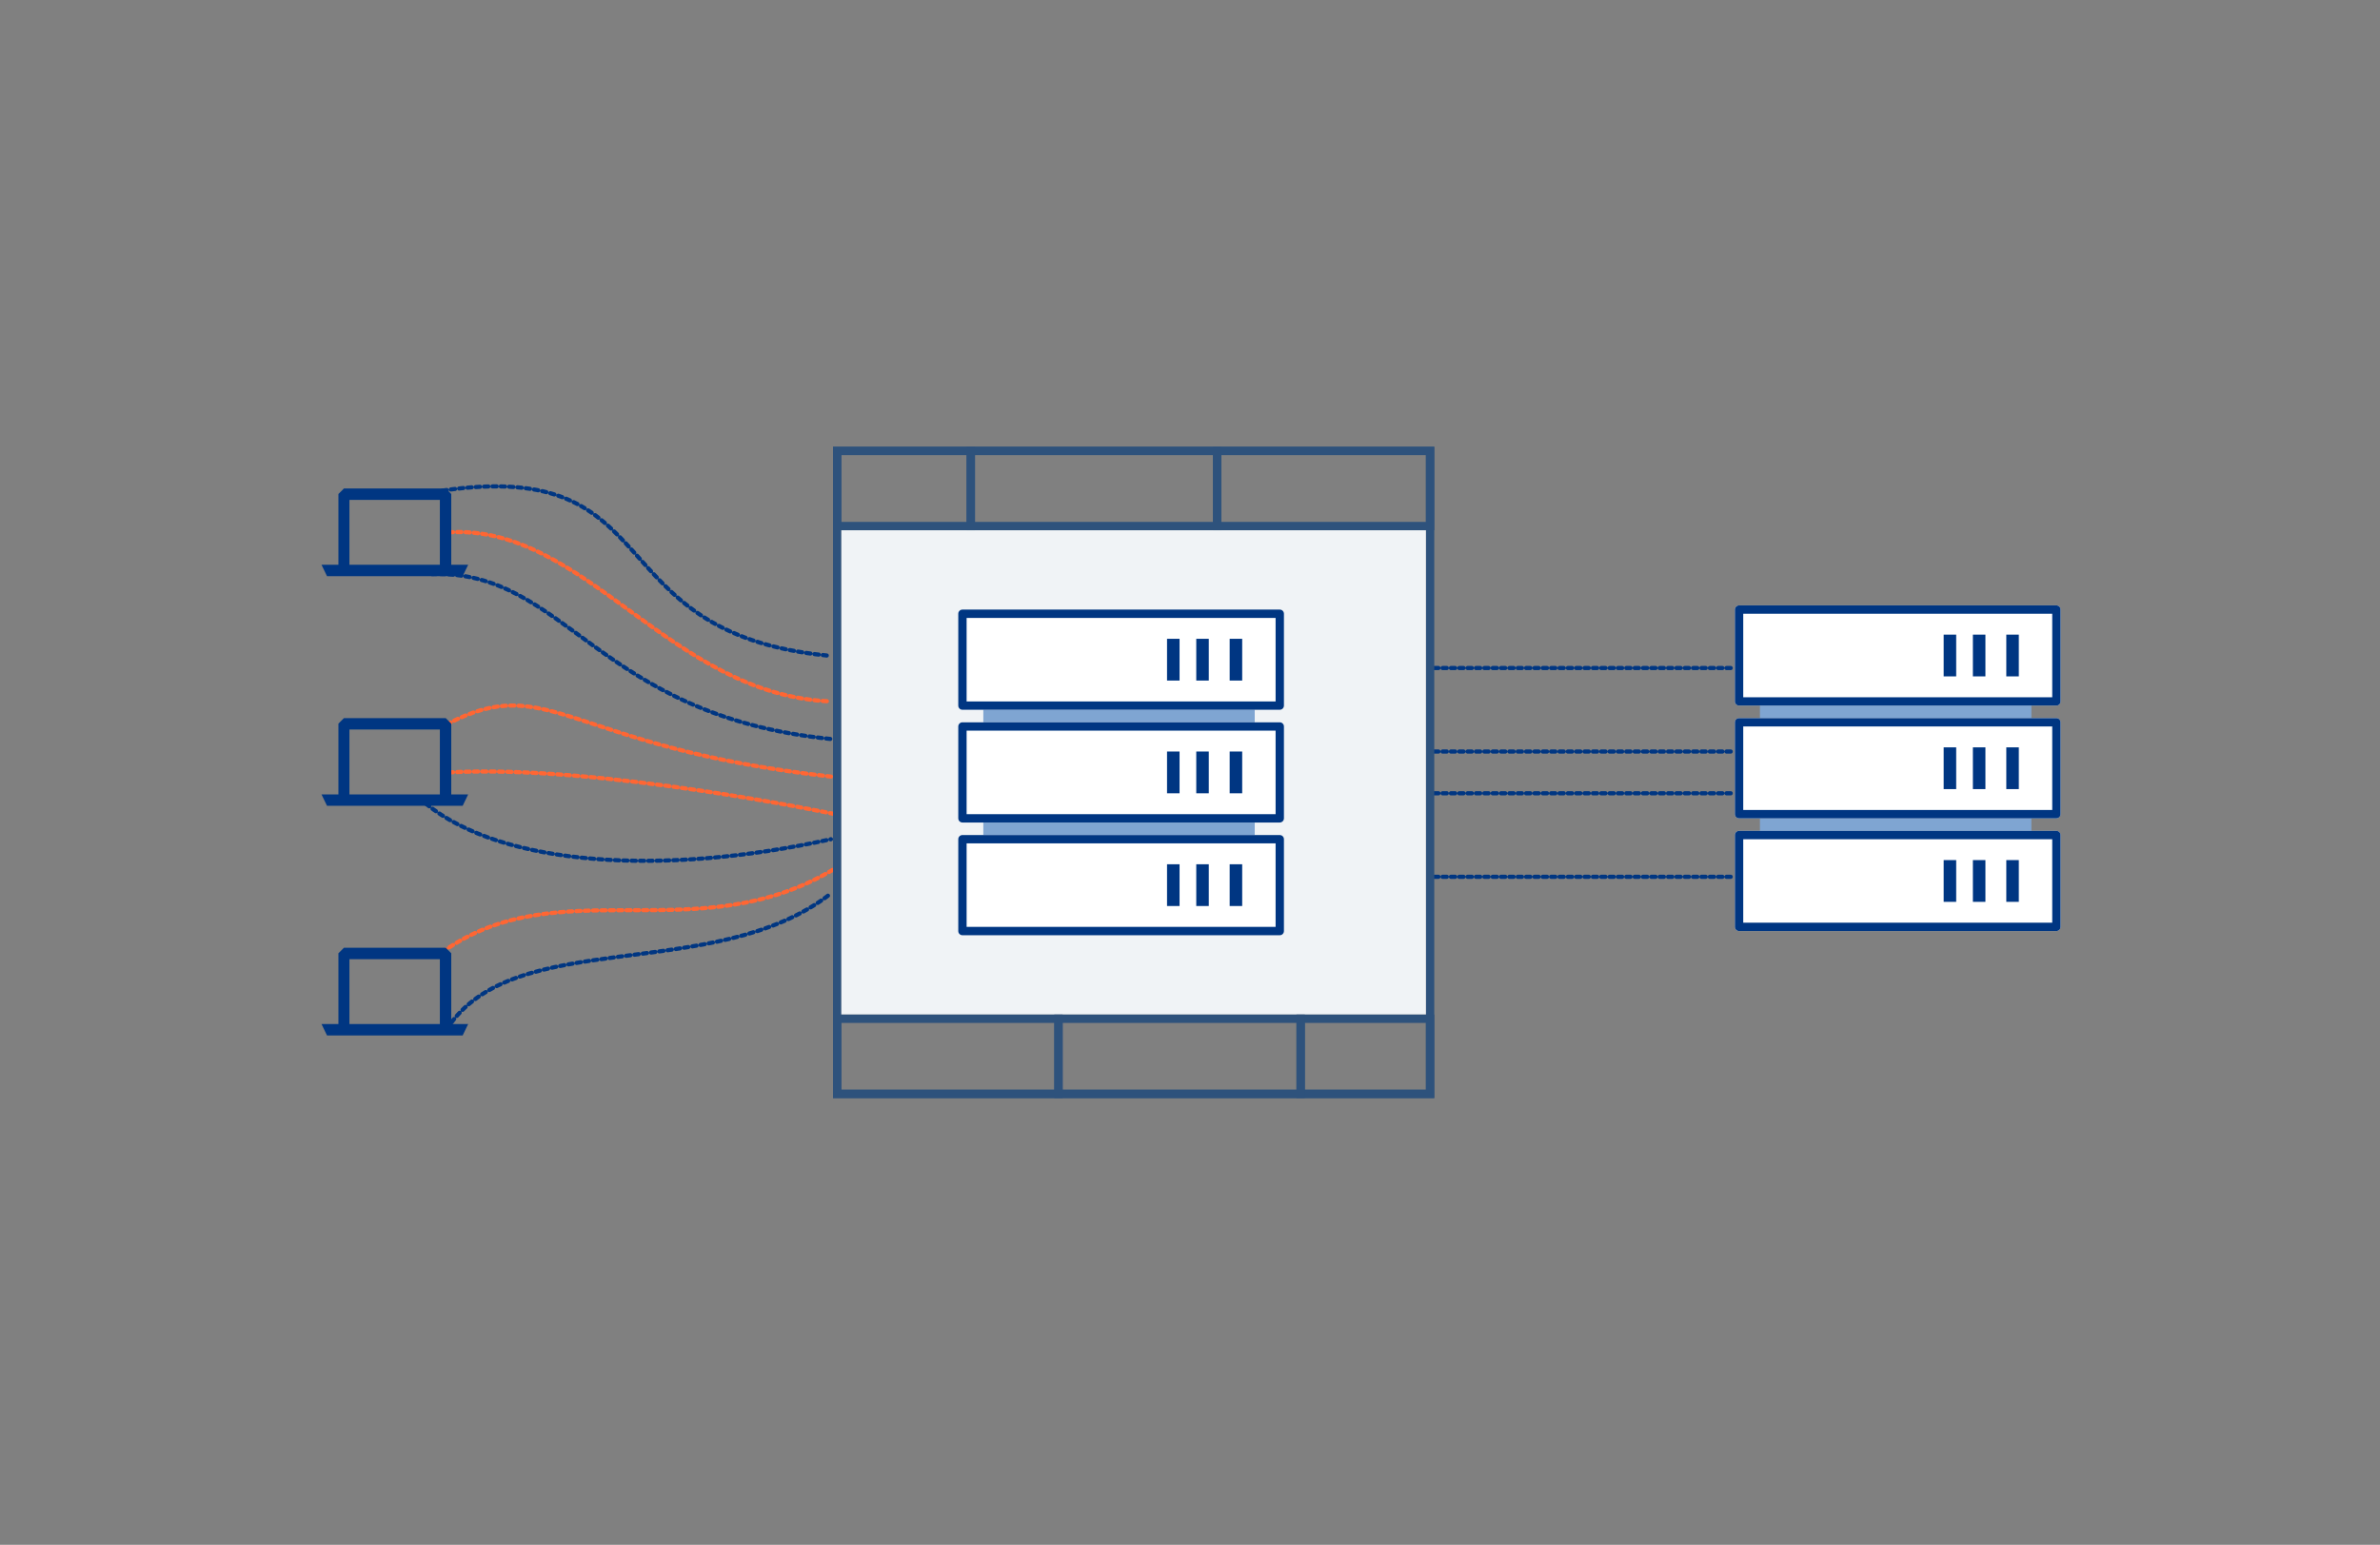 <?xml version="1.0" encoding="UTF-8"?>
<svg width="570px" height="370px" viewBox="0 0 570 370" version="1.1" xmlns="http://www.w3.org/2000/svg" xmlns:xlink="http://www.w3.org/1999/xlink">
    <rect x="0" y="0" width="570" height="370" fill="#808080" stroke="none"/>
    <title>2T超强全面防护</title>
    <g id="页面-1" stroke="none" stroke-width="1" fill="none" fill-rule="evenodd">
        <g id="2T超强全面防护">
            <rect id="矩形" fill-opacity="0" fill="#FFFFFF" fill-rule="nonzero" x="0" y="0" width="570" height="370"></rect>
            <line x1="343.5" y1="160" x2="415" y2="160" id="路径" stroke="#003682" stroke-linecap="round" stroke-linejoin="round" stroke-dasharray="1"></line>
            <line x1="343.5" y1="180" x2="415" y2="180" id="路径" stroke="#003682" stroke-linecap="round" stroke-linejoin="round" stroke-dasharray="1"></line>
            <line x1="343.5" y1="190" x2="415" y2="190" id="路径" stroke="#003682" stroke-linecap="round" stroke-linejoin="round" stroke-dasharray="1"></line>
            <line x1="343.5" y1="210" x2="415" y2="210" id="路径" stroke="#003682" stroke-linecap="round" stroke-linejoin="round" stroke-dasharray="1"></line>
            <path d="M107,246.5 C123,221.645 171,235.812 199,214" id="路径" stroke="#003682" stroke-linecap="round" stroke-linejoin="round" stroke-dasharray="1"></path>
            <path d="M106,228 C134,208 167,228 200,208" id="路径" stroke="#FF6633" stroke-linecap="round" stroke-linejoin="round" stroke-dasharray="1"></path>
            <path d="M102,192.5 C120.5,207.5 158.831,209.889 199,201" id="路径" stroke="#003682" stroke-linecap="round" stroke-linejoin="round" stroke-dasharray="1"></path>
            <path d="M107.5,185 C143,183 200,195 200,195" id="路径" stroke="#FF6633" stroke-linecap="round" stroke-linejoin="round" stroke-dasharray="1"></path>
            <path d="M107,173.5 C131.5,160.5 136,179 199,186" id="路径" stroke="#FF6633" stroke-linecap="round" stroke-linejoin="round" stroke-dasharray="1"></path>
            <path d="M103.5,137.5 C135.5,136.479 143,171.383 199,177" id="路径" stroke="#003682" stroke-linecap="round" stroke-linejoin="round" stroke-dasharray="1"></path>
            <path d="M106,117.5 C161,109.5 142.255,151.424 198,157" id="路径" stroke="#003682" stroke-linecap="round" stroke-linejoin="round" stroke-dasharray="1"></path>
            <path d="M107.5,127.5 C140.033,125.473 160.492,166.479 199,168" id="路径" stroke="#FF6633" stroke-linecap="round" stroke-linejoin="round" stroke-dasharray="1"></path>
            <rect id="矩形" stroke="#2E527C" stroke-width="2" x="200.5" y="108" width="142" height="154"></rect>
            <rect id="矩形" fill="#F0F3F6" fill-rule="nonzero" x="201.5" y="127" width="140" height="116"></rect>
            <rect id="矩形" stroke="#2E527C" stroke-width="2" x="200.5" y="244" width="53" height="18"></rect>
            <rect id="矩形" stroke="#2E527C" stroke-width="2" x="200.5" y="108" width="32" height="18"></rect>
            <rect id="矩形" stroke="#2E527C" stroke-width="2" x="311.5" y="244" width="31" height="18"></rect>
            <rect id="矩形" stroke="#2E527C" stroke-width="2" x="291.5" y="108" width="51" height="18"></rect>
            <rect id="矩形" stroke="#2E527C" stroke-width="2" x="253.5" y="244" width="58" height="18"></rect>
            <rect id="矩形" stroke="#2E527C" stroke-width="2" x="232.5" y="108" width="59" height="18"></rect>
            <rect id="矩形" fill="#7FA5D2" fill-rule="nonzero" transform="translate(268, 190) scale(-1, 1) translate(-268, -190) " x="235.5" y="157" width="65" height="66"></rect>
            <path d="M307.5,147 C307.5,146.448 307.052,146 306.5,146 L230.5,146 C229.948,146 229.5,146.448 229.5,147 L229.5,169 C229.5,169.552 229.948,170 230.5,170 L306.5,170 C307.052,170 307.5,169.552 307.5,169 L307.5,147 Z" id="路径" fill="#FFFFFF" fill-rule="nonzero"></path>
            <path d="M305.5,148 L305.5,168 L231.5,168 L231.5,148 L305.5,148 Z M306.5,146 C307.052,146 307.5,146.448 307.5,147 L307.5,169 C307.5,169.552 307.052,170 306.5,170 L230.5,170 C229.948,170 229.5,169.552 229.5,169 L229.5,147 C229.5,146.448 229.948,146 230.5,146 L306.5,146 Z" id="形状" fill="#003682"></path>
            <path d="M307.5,174 C307.5,173.448 307.052,173 306.5,173 L230.5,173 C229.948,173 229.5,173.448 229.5,174 L229.5,196 C229.5,196.552 229.948,197 230.5,197 L306.5,197 C307.052,197 307.5,196.552 307.5,196 L307.5,174 Z" id="路径" fill="#FFFFFF" fill-rule="nonzero"></path>
            <path d="M305.5,175 L305.5,195 L231.5,195 L231.5,175 L305.5,175 Z M306.5,173 C307.052,173 307.5,173.448 307.5,174 L307.5,196 C307.5,196.552 307.052,197 306.5,197 L230.5,197 C229.948,197 229.5,196.552 229.5,196 L229.5,174 C229.5,173.448 229.948,173 230.5,173 L306.5,173 Z" id="形状" fill="#003682"></path>
            <path d="M297.5,180 L294.5,180 L294.5,190 L297.5,190 L297.5,180 Z M289.5,180 L286.5,180 L286.5,190 L289.5,190 L289.5,180 Z M279.5,180 L282.5,180 L282.5,190 L279.5,190 L279.5,180 Z" id="形状" fill="#003682"></path>
            <path d="M307.5,201 C307.5,200.448 307.052,200 306.5,200 L230.5,200 C229.948,200 229.5,200.448 229.5,201 L229.5,223 C229.5,223.552 229.948,224 230.5,224 L306.5,224 C307.052,224 307.5,223.552 307.5,223 L307.5,201 Z" id="路径" fill="#FFFFFF" fill-rule="nonzero"></path>
            <path d="M305.5,202 L305.5,222 L231.5,222 L231.5,202 L305.5,202 Z M306.5,200 C307.052,200 307.5,200.448 307.5,201 L307.5,223 C307.5,223.552 307.052,224 306.5,224 L230.5,224 C229.948,224 229.5,223.552 229.5,223 L229.5,201 C229.5,200.448 229.948,200 230.5,200 L306.5,200 Z" id="形状" fill="#003682"></path>
            <path d="M297.5,207 L294.5,207 L294.5,217 L297.5,217 L297.5,207 Z M289.5,207 L286.5,207 L286.5,217 L289.5,217 L289.5,207 Z M279.5,207 L282.5,207 L282.5,217 L279.5,217 L279.5,207 Z" id="形状" fill="#003682"></path>
            <path d="M297.5,153 L294.5,153 L294.5,163 L297.5,163 L297.5,153 Z M289.5,153 L286.5,153 L286.5,163 L289.5,163 L289.5,153 Z M279.5,153 L282.5,153 L282.5,163 L279.5,163 L279.5,153 Z" id="形状" fill="#003682"></path>
            <rect id="矩形" fill="#7FA5D2" fill-rule="nonzero" transform="translate(454, 189) scale(-1, 1) translate(-454, -189) " x="421.5" y="156" width="65" height="66"></rect>
            <path d="M493.5,146 C493.5,145.448 493.052,145 492.5,145 L416.5,145 C415.948,145 415.5,145.448 415.5,146 L415.5,168 C415.5,168.552 415.948,169 416.5,169 L492.5,169 C493.052,169 493.5,168.552 493.5,168 L493.5,146 Z" id="路径" fill="#FFFFFF" fill-rule="nonzero"></path>
            <path d="M491.5,147 L491.5,167 L417.5,167 L417.5,147 L491.5,147 Z M492.5,145 C493.052,145 493.5,145.448 493.5,146 L493.5,168 C493.5,168.552 493.052,169 492.5,169 L416.5,169 C415.948,169 415.5,168.552 415.5,168 L415.5,146 C415.5,145.448 415.948,145 416.5,145 L492.5,145 Z" id="形状" fill="#003682"></path>
            <path d="M493.5,173 C493.5,172.448 493.052,172 492.5,172 L416.5,172 C415.948,172 415.5,172.448 415.5,173 L415.5,195 C415.5,195.552 415.948,196 416.5,196 L492.5,196 C493.052,196 493.5,195.552 493.5,195 L493.5,173 Z" id="路径" fill="#FFFFFF" fill-rule="nonzero"></path>
            <path d="M491.5,174 L491.5,194 L417.5,194 L417.5,174 L491.5,174 Z M492.5,172 C493.052,172 493.5,172.448 493.5,173 L493.5,195 C493.5,195.552 493.052,196 492.5,196 L416.5,196 C415.948,196 415.5,195.552 415.5,195 L415.5,173 C415.5,172.448 415.948,172 416.5,172 L492.5,172 Z" id="形状" fill="#003682"></path>
            <path d="M483.5,179 L480.5,179 L480.5,189 L483.5,189 L483.5,179 Z M475.5,179 L472.5,179 L472.5,189 L475.5,189 L475.5,179 Z M465.5,179 L468.5,179 L468.5,189 L465.5,189 L465.5,179 Z" id="形状" fill="#003682"></path>
            <path d="M493.5,200 C493.5,199.448 493.052,199 492.5,199 L416.5,199 C415.948,199 415.5,199.448 415.5,200 L415.5,222 C415.5,222.552 415.948,223 416.5,223 L492.5,223 C493.052,223 493.5,222.552 493.5,222 L493.5,200 Z" id="路径" fill="#FFFFFF" fill-rule="nonzero"></path>
            <path d="M491.5,201 L491.5,221 L417.5,221 L417.5,201 L491.5,201 Z M492.5,199 C493.052,199 493.5,199.448 493.5,200 L493.5,222 C493.5,222.552 493.052,223 492.5,223 L416.5,223 C415.948,223 415.5,222.552 415.5,222 L415.5,200 C415.5,199.448 415.948,199 416.5,199 L492.5,199 Z" id="形状" fill="#003682"></path>
            <path d="M483.5,206 L480.5,206 L480.5,216 L483.5,216 L483.5,206 Z M475.5,206 L472.5,206 L472.5,216 L475.5,216 L475.5,206 Z M465.5,206 L468.5,206 L468.5,216 L465.5,216 L465.5,206 Z" id="形状" fill="#003682"></path>
            <path d="M483.5,152 L480.5,152 L480.5,162 L483.5,162 L483.5,152 Z M475.5,152 L472.5,152 L472.5,162 L475.5,162 L475.5,152 Z M465.5,152 L468.5,152 L468.5,162 L465.5,162 L465.5,152 Z" id="形状" fill="#003682"></path>
            <path d="M108.076,135.269 L108.076,118.318 L106.758,117 L82.368,117 L81.049,118.318 L81.049,135.269 L77,135.269 L78.318,138 L110.807,138 L112.126,135.269 L108.076,135.269 Z M83.686,135.269 L83.686,119.731 L105.345,119.731 L105.345,135.269 L83.686,135.269 Z" id="形状" fill="#003682" fill-rule="nonzero"></path>
            <path d="M108.076,190.269 L108.076,173.318 L106.758,172 L82.368,172 L81.049,173.318 L81.049,190.269 L77,190.269 L78.318,193 L110.807,193 L112.126,190.269 L108.076,190.269 Z M83.686,190.269 L83.686,174.731 L105.345,174.731 L105.345,190.269 L83.686,190.269 Z" id="形状" fill="#003682" fill-rule="nonzero"></path>
            <path d="M108.076,245.269 L108.076,228.318 L106.758,227 L82.368,227 L81.049,228.318 L81.049,245.269 L77,245.269 L78.318,248 L110.807,248 L112.126,245.269 L108.076,245.269 Z M83.686,245.269 L83.686,229.731 L105.345,229.731 L105.345,245.269 L83.686,245.269 Z" id="形状" fill="#003682" fill-rule="nonzero"></path>
        </g>
    </g>
</svg>